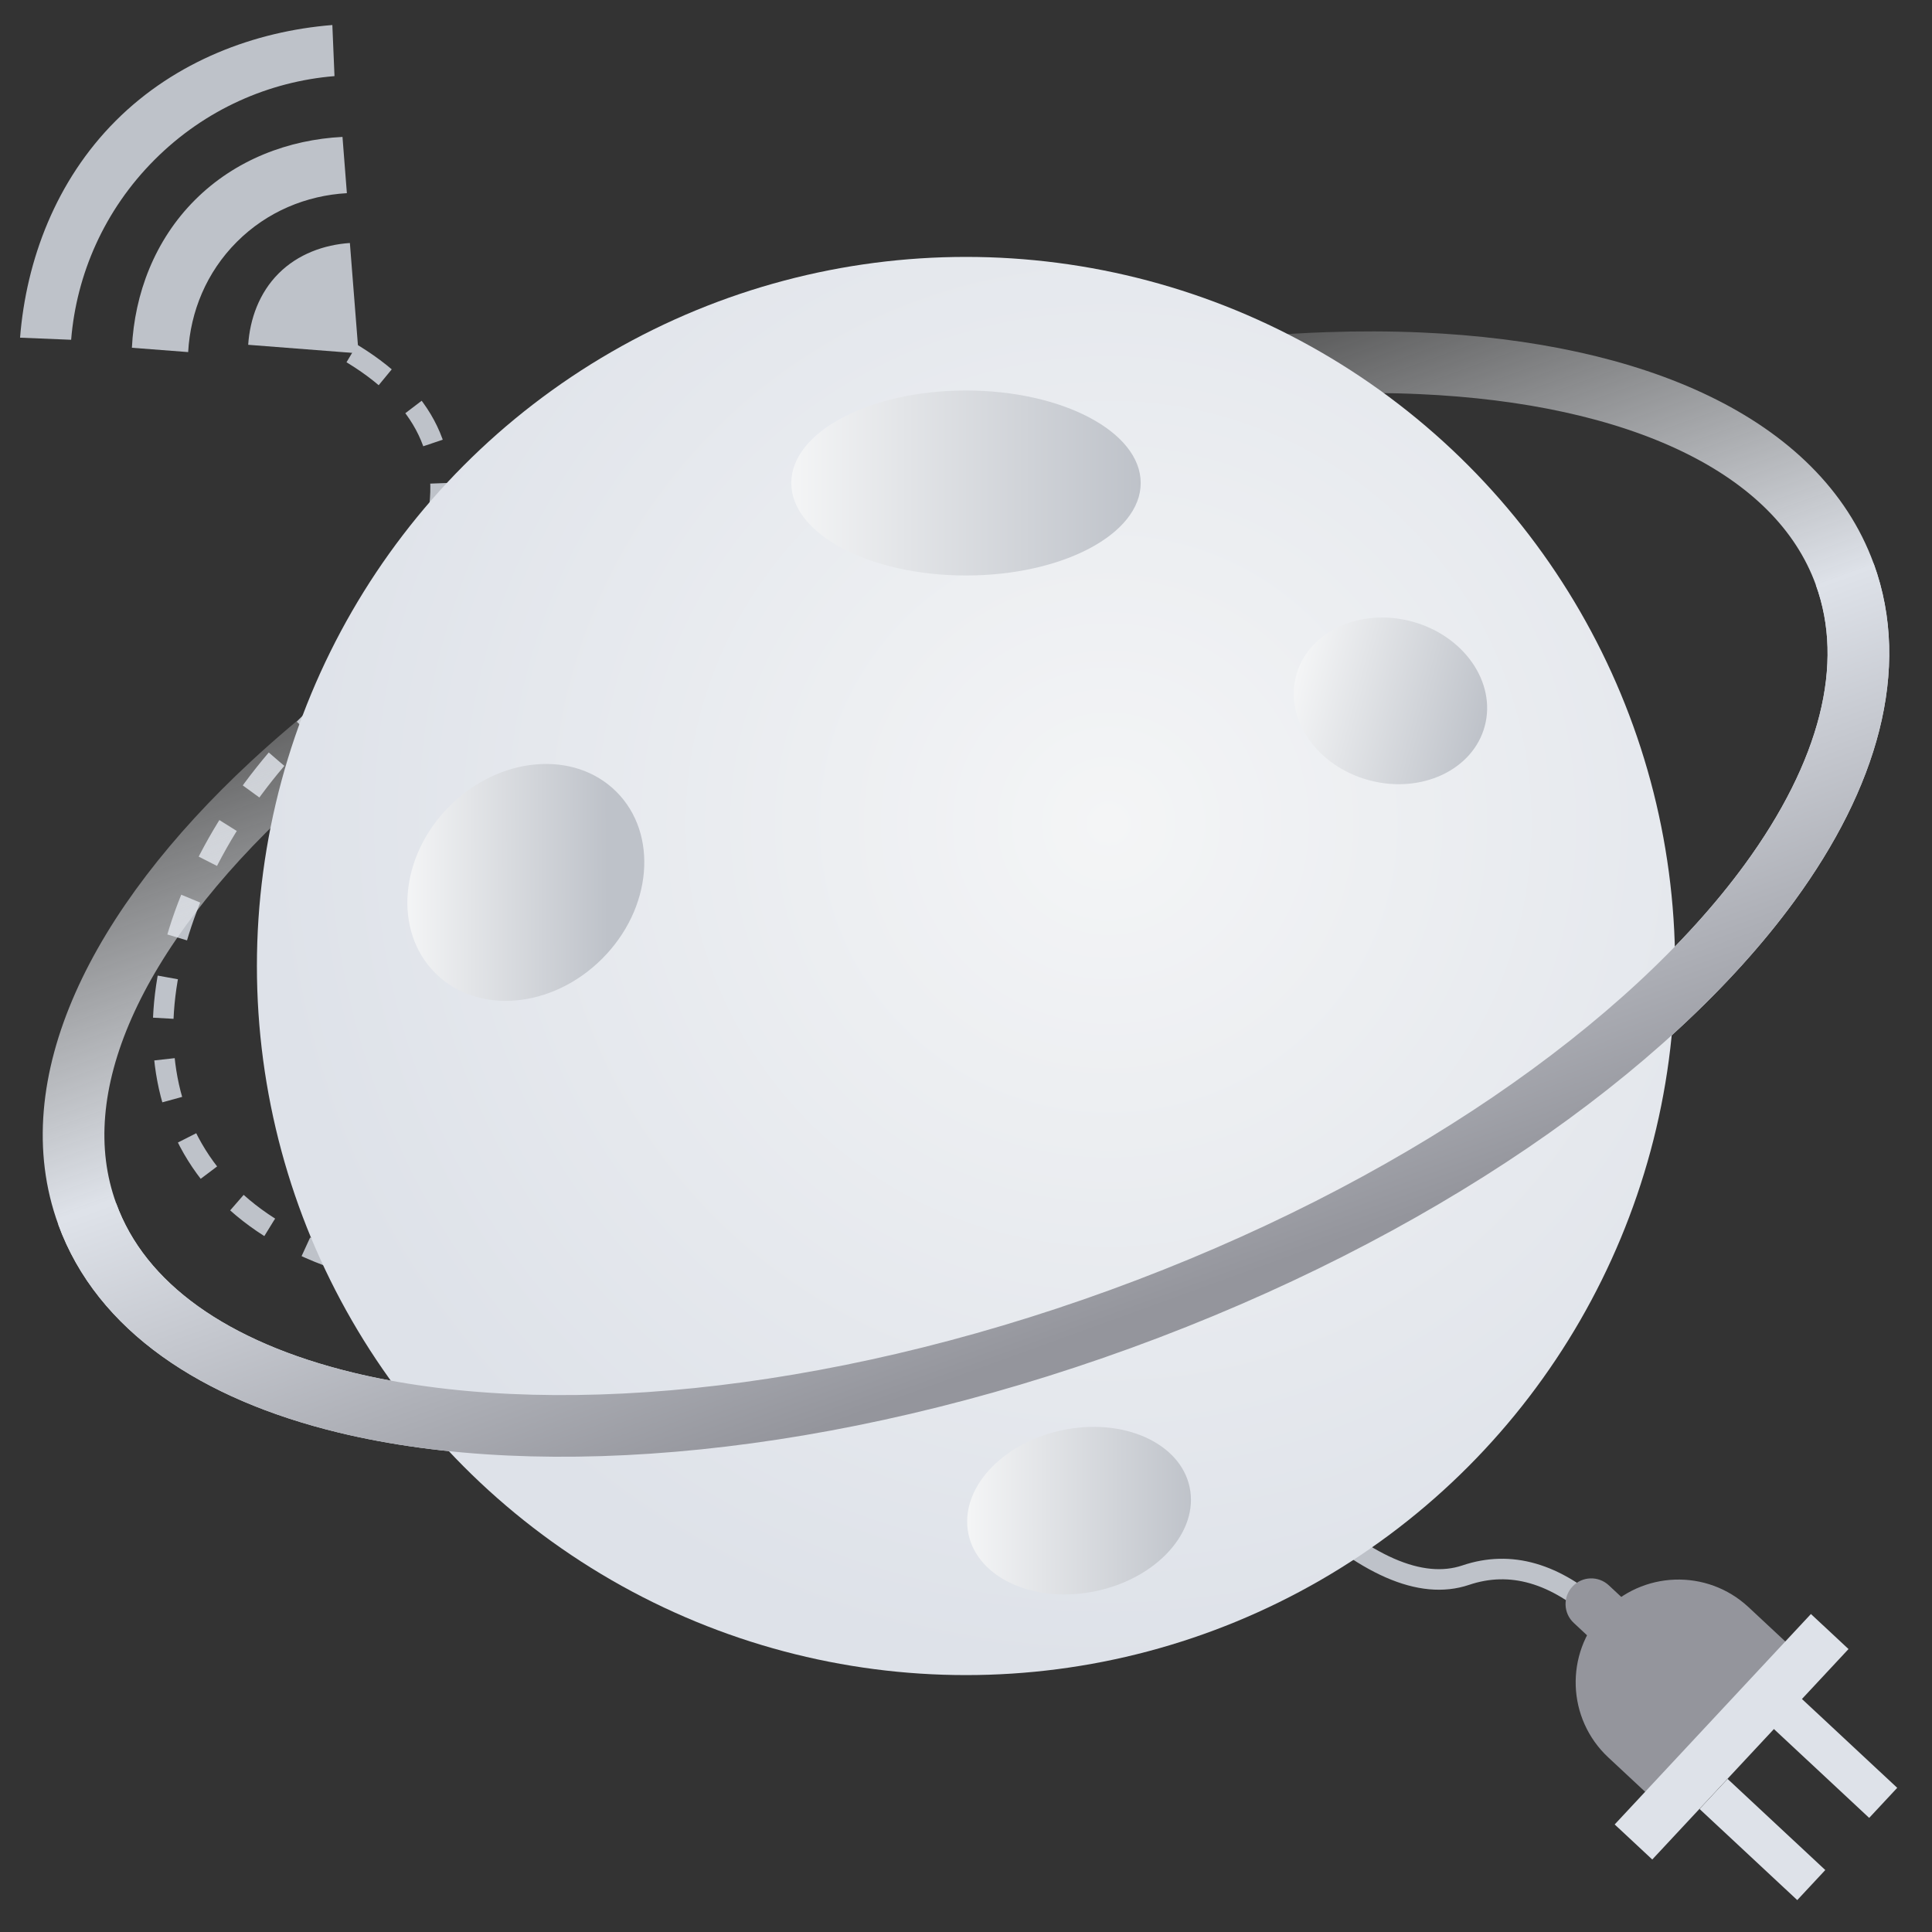 <?xml version="1.0" encoding="UTF-8"?>
<svg width="80px" height="80px" viewBox="0 0 80 80" version="1.1" xmlns="http://www.w3.org/2000/svg" xmlns:xlink="http://www.w3.org/1999/xlink">
    <rect x="0" y="0" width="80" height="80" fill="#333333" stroke="none"/>
    <title>icon_404</title>
    <defs>
        <rect id="path-1" x="0" y="0" width="80" height="80"></rect>
        <linearGradient x1="50%" y1="-8.724%" x2="50%" y2="50%" id="linearGradient-3">
            <stop stop-color="#F4F5F6" stop-opacity="0" offset="0%"></stop>
            <stop stop-color="#DEE2E9" offset="100%"></stop>
        </linearGradient>
        <radialGradient cx="60.14%" cy="39.881%" fx="60.14%" fy="39.881%" r="60.119%" id="radialGradient-4">
            <stop stop-color="#F4F5F6" offset="0%"></stop>
            <stop stop-color="#DEE2E9" offset="100%"></stop>
        </radialGradient>
        <linearGradient x1="0%" y1="50%" x2="100%" y2="50%" id="linearGradient-5">
            <stop stop-color="#F4F5F6" offset="0%"></stop>
            <stop stop-color="#BEC2C9" offset="100%"></stop>
        </linearGradient>
        <linearGradient x1="0%" y1="50%" x2="100%" y2="65.519%" id="linearGradient-6">
            <stop stop-color="#F4F5F6" offset="0%"></stop>
            <stop stop-color="#BEC2C9" offset="100%"></stop>
        </linearGradient>
        <linearGradient x1="-1.22924707e-12%" y1="30.702%" x2="65.411%" y2="85.457%" id="linearGradient-7">
            <stop stop-color="#F4F5F6" offset="0%"></stop>
            <stop stop-color="#BEC2C9" offset="100%"></stop>
        </linearGradient>
        <linearGradient x1="100%" y1="50%" x2="-1.22790667e-11%" y2="50%" id="linearGradient-8">
            <stop stop-color="#F4F5F6" offset="0.022%"></stop>
            <stop stop-color="#BEC2C9" offset="100%"></stop>
        </linearGradient>
        <linearGradient x1="50%" y1="0%" x2="50%" y2="100%" id="linearGradient-9">
            <stop stop-color="#DEE2E9" offset="0%"></stop>
            <stop stop-color="#94959C" offset="100%"></stop>
        </linearGradient>
    </defs>
    <g id="icon_404" stroke="none" stroke-width="1" fill="none" fill-rule="evenodd">
        <g id="编组-4">
            <mask id="mask-2" fill="white">
                <use xlink:href="#path-1"></use>
            </mask>
            <g id="蒙版"></g>
            <g mask="url(#mask-2)">
                <g transform="translate(-2.792, -1.466)">
                    <path d="M14.281,14.658 C22.931,17.841 23.275,23.531 15.313,31.726 C3.37,44.019 7.152,66.234 53.757,47.47" id="路径-11" stroke="#BEC2C9" stroke-width="0.851" fill="none" stroke-dasharray="1.702"></path>
                    <g id="编组-2" stroke="none" stroke-width="1" fill="none" fill-rule="evenodd" transform="translate(69.28, 69.521) rotate(35) translate(-69.28, -69.521) translate(55.428, 62.532)">
                        <path d="M12.967,6.115 C10.472,5.789 8.643,6.415 7.481,7.993 C6.318,9.571 3.824,10.073 -3.19764236e-14,9.497" id="路径-9" stroke="#BEC2C9" stroke-width="0.851"></path>
                        <g id="编组" transform="translate(19.119, 6.989) rotate(8) translate(-19.119, -6.989) translate(11.288, 1.032)">
                            <path d="M1.064,4.839 L6.383,4.839 L6.383,4.839 L6.383,6.967 L1.064,6.967 C0.476,6.967 3.58853173e-13,6.491 3.58781221e-13,5.903 C3.58709268e-13,5.315 0.476,4.839 1.064,4.839 Z" id="矩形备份-13" fill="#94959C"></path>
                            <path d="M5.914,1.555 L8.042,1.555 L8.042,1.555 L8.042,10.066 L5.914,10.066 C3.564,10.066 1.659,8.161 1.659,5.81 C1.659,3.46 3.564,1.555 5.914,1.555 Z" id="矩形" fill="#94959C"></path>
                            <rect id="矩形" fill="#DEE2E9" x="7.997" y="-6.94809387e-14" width="2.128" height="11.915"></rect>
                            <rect id="矩形备份-11" fill="#DEE2E9" x="9.987" y="2.827" width="5.532" height="1.702"></rect>
                            <rect id="矩形备份-12" fill="#DEE2E9" x="10.13" y="7.348" width="5.532" height="1.702"></rect>
                        </g>
                    </g>
                    <path d="M12.498,4.431 C8.994,4.431 5.801,5.887 3.355,7.969 L4.788,9.528 C6.853,7.777 9.544,6.709 12.498,6.709 C15.455,6.709 18.152,7.781 20.219,9.537 L21.653,7.98 C19.205,5.891 16.008,4.431 12.498,4.431 Z M6.334,11.542 L7.853,13.318 C9.105,12.2 10.726,11.522 12.5,11.522 C14.277,11.522 15.9,12.202 17.153,13.324 L18.674,11.55 C17.018,10.049 14.863,9.069 12.5,9.069 C10.141,9.069 7.989,10.046 6.334,11.542 Z M9.224,14.865 L12.201,18.351 L15.182,14.868 C14.374,14.161 13.336,13.67 12.201,13.67 C11.068,13.67 10.03,14.16 9.224,14.865 Z" id="形状" stroke="none" fill="#BEC2C9" fill-rule="nonzero" transform="translate(12.504, 11.391) scale(-1, 1) rotate(45) translate(-12.504, -11.391) "></path>
                    <path d="M42.792,57.211 C55.733,57.211 67.191,54.142 74.222,49.427 C78.812,46.349 81.515,42.571 81.515,38.487 C81.515,32.799 76.268,27.703 67.987,24.269 C66.832,23.79 65.617,23.343 64.35,22.932 C58.188,20.931 50.772,19.764 42.792,19.764 C34.755,19.764 27.29,20.948 21.103,22.974 C19.791,23.404 18.537,23.871 17.347,24.373 C9.21,27.806 4.068,32.856 4.068,38.487 C4.068,42.596 6.806,46.396 11.447,49.484 C18.486,54.166 29.903,57.211 42.792,57.211 Z" id="椭圆形" stroke="url(#linearGradient-3)" stroke-width="2.553" fill="none" transform="translate(42.792, 38.487) rotate(-20) translate(-42.792, -38.487) "></path>
                    <circle id="椭圆形" stroke="none" fill="url(#radialGradient-4)" fill-rule="evenodd" cx="42.792" cy="41.466" r="29.362"></circle>
                    <ellipse id="椭圆形" stroke="none" fill="url(#linearGradient-5)" fill-rule="evenodd" cx="42.792" cy="21.466" rx="7.234" ry="3.83"></ellipse>
                    <ellipse id="椭圆形" stroke="none" fill="url(#linearGradient-6)" fill-rule="evenodd" transform="translate(47.473, 64.019) rotate(-12) translate(-47.473, -64.019) " cx="47.473" cy="64.019" rx="4.681" ry="3.404"></ellipse>
                    <ellipse id="椭圆形" stroke="none" fill="url(#linearGradient-7)" fill-rule="evenodd" transform="translate(24.566, 38.005) rotate(-45) translate(-24.566, -38.005) " cx="24.566" cy="38.005" rx="5.306" ry="4.468"></ellipse>
                    <ellipse id="椭圆形备份" stroke="none" fill="url(#linearGradient-8)" fill-rule="evenodd" transform="translate(60.367, 30.487) scale(-1, 1) rotate(-15) translate(-60.367, -30.487) " cx="60.367" cy="30.487" rx="4.043" ry="3.404"></ellipse>
                    <path d="M7.27,37.923 C7.27,42.032 10.008,45.831 14.649,48.919 C21.688,53.602 33.105,56.646 45.994,56.646 C58.935,56.646 70.393,53.577 77.424,48.862 C82.013,45.785 84.717,42.006 84.717,37.923" id="路径" stroke="url(#linearGradient-9)" stroke-width="2.553" fill="none" transform="translate(45.994, 47.285) rotate(-20) translate(-45.994, -47.285) "></path>
                </g>
            </g>
        </g>
    </g>
</svg>